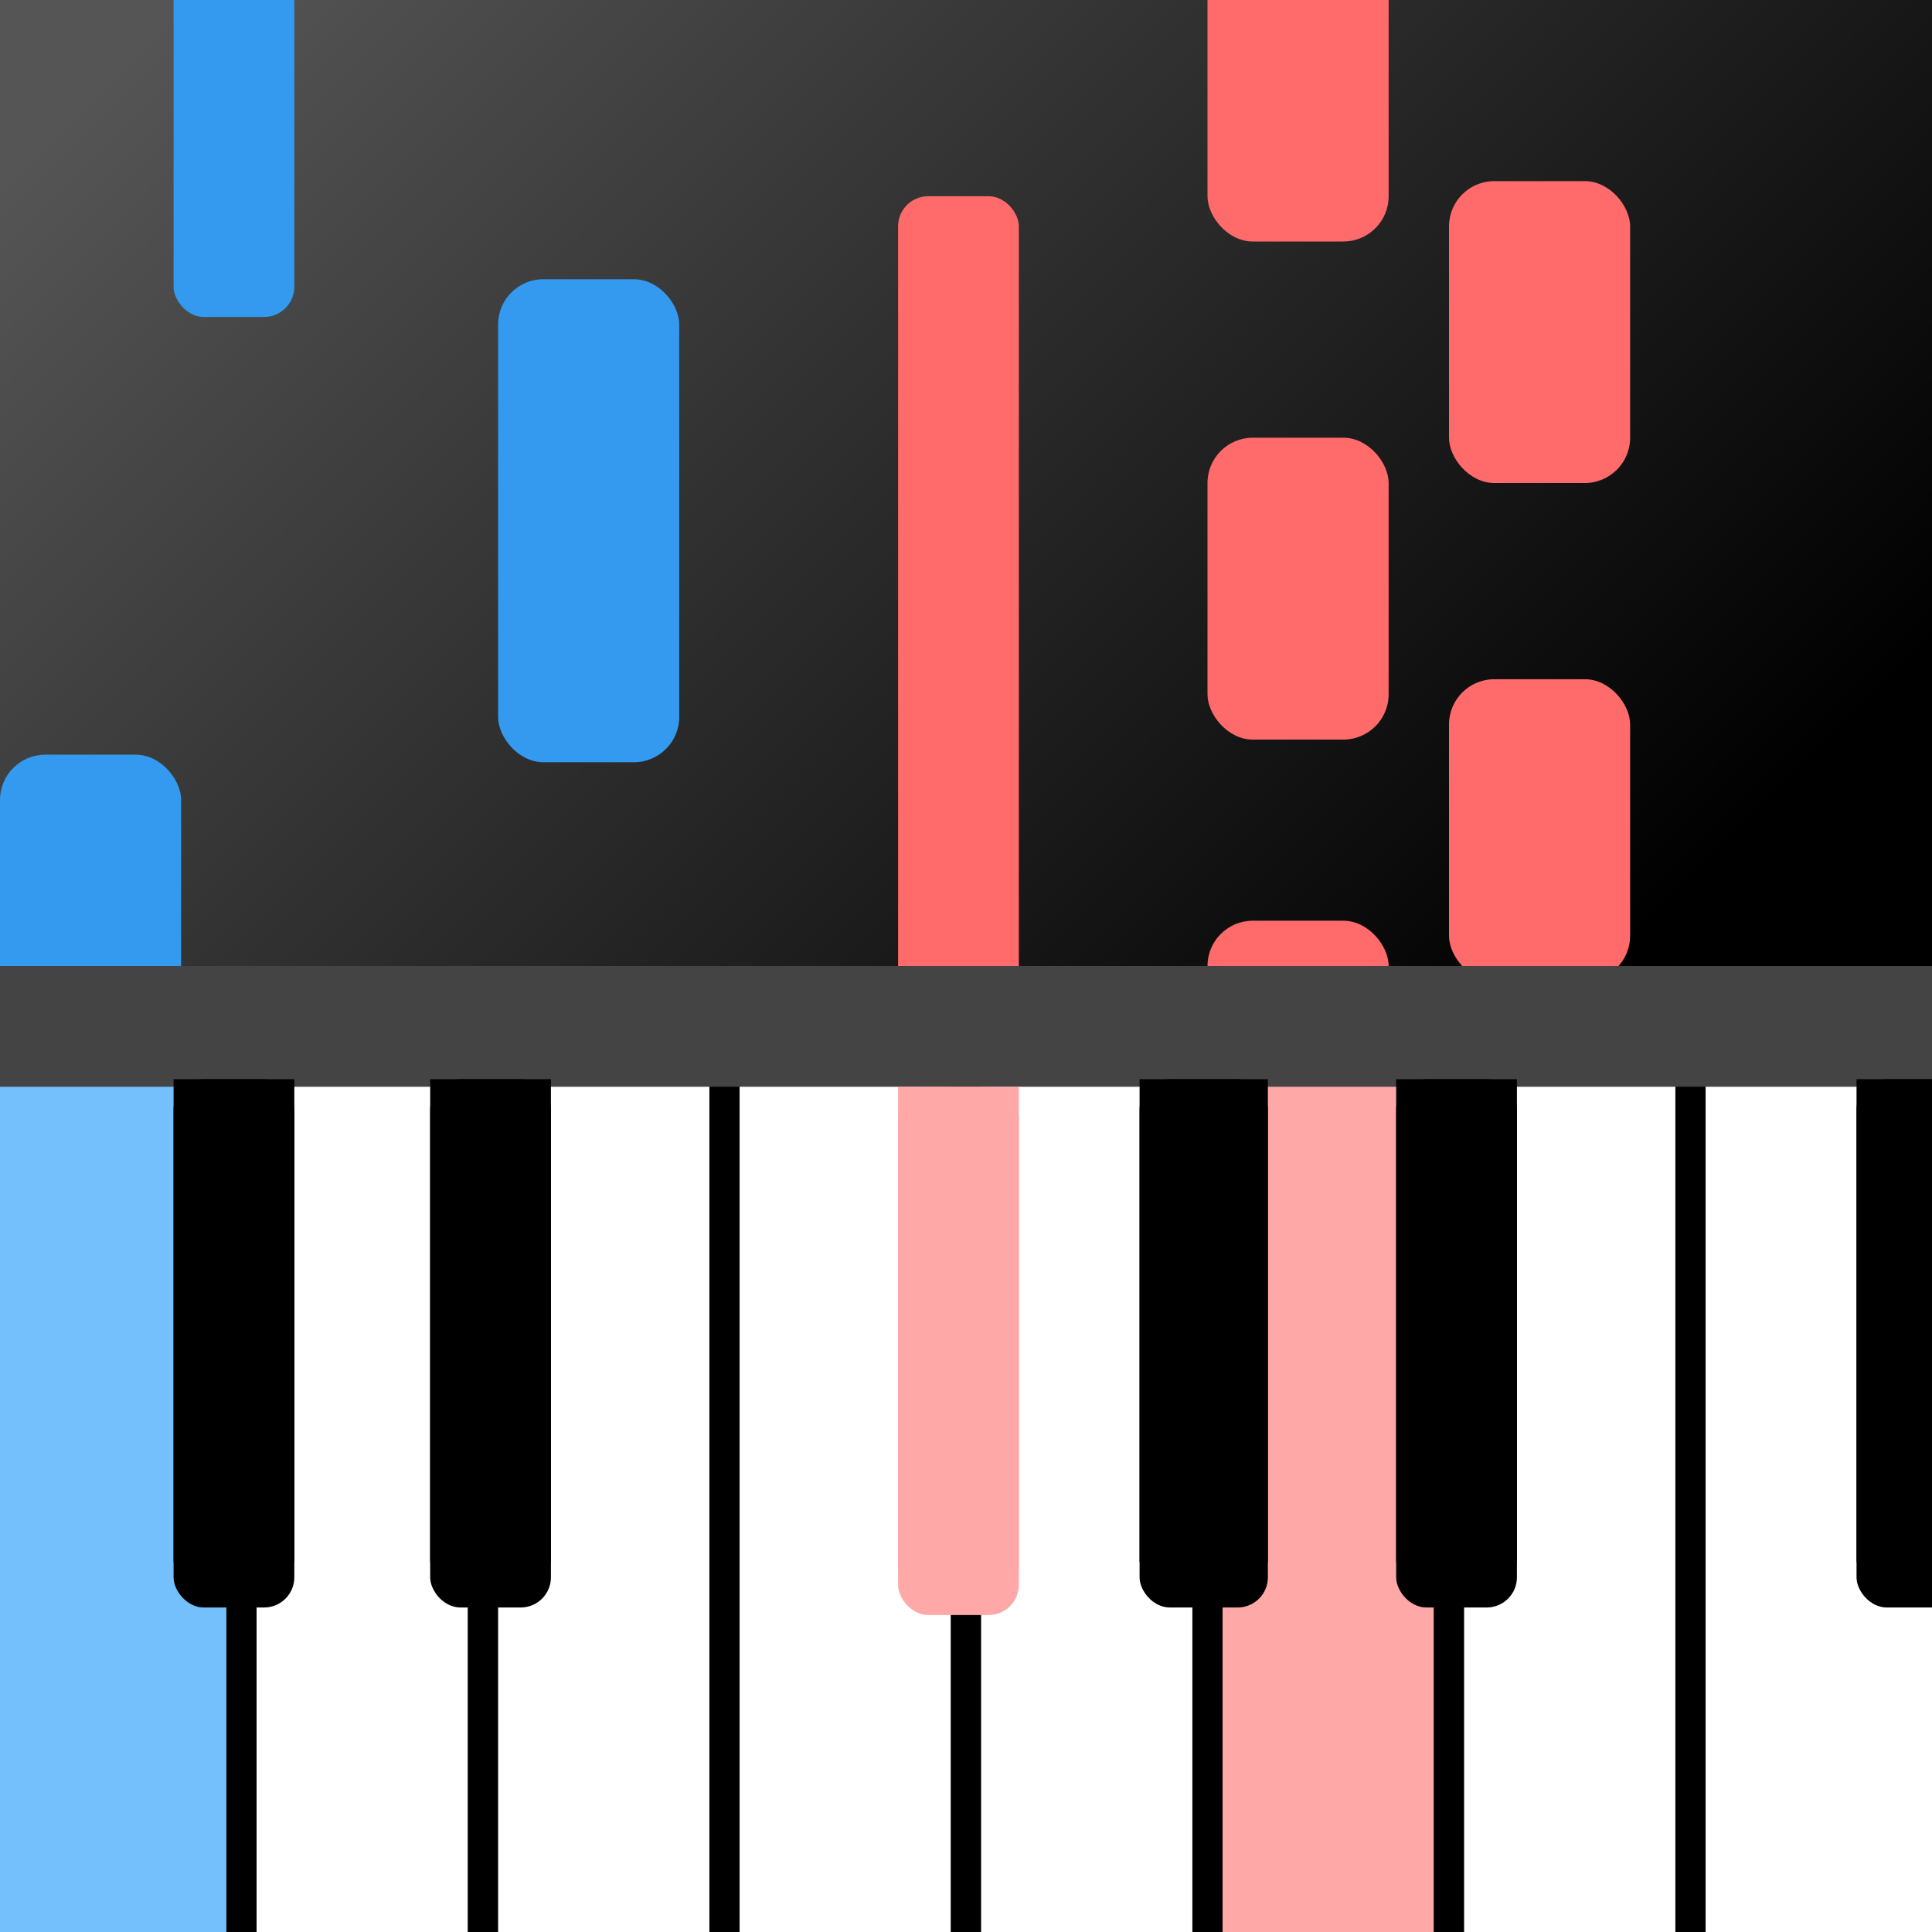<?xml version="1.0" encoding="UTF-8"?>
<svg version="1.1" xmlns="http://www.w3.org/2000/svg" width="512" height="512" viewBox="0 0 256 256">
    <rect x="0" y="0" width="256" height="256" fill="#808080" stroke="none"/>
    <defs>
        <linearGradient id="myGradient" gradientTransform="rotate(45)">
            <stop offset="5%" stop-color="#555" />
            <stop offset="95%" stop-color="black" />
        </linearGradient>
    </defs>

    <rect x="0" y="0" width="256" height="256" fill="url('#myGradient')" />

    <rect x="23" y="-8" width="16" height="50" fill="#339af0" rx="4" />
    <rect x="66" y="37" width="24" height="64" fill="#339af0" rx="6" />
    <rect x="0" y="100" width="24" height="128" fill="#339af0" rx="6" />

    <rect x="160" y="-8" width="24" height="40" fill="#ff6b6b" rx="6" />
    <rect x="192" y="24" width="24" height="40" fill="#ff6b6b" rx="6" />
    <rect x="160" y="58" width="24" height="40" fill="#ff6b6b" rx="6" />
    <rect x="192" y="90" width="24" height="40" fill="#ff6b6b" rx="6" />
    <rect x="160" y="122" width="24" height="40" fill="#ff6b6b" rx="6" />
    <rect x="119" y="26" width="16" height="138" fill="#ff6b6b" rx="4" />

    <rect x="-2" y="140" width="34" height="128" fill="#74c0fc" stroke-width="4" stroke="black" />
    <rect x="32" y="140" width="32" height="128" fill="white" stroke-width="4" stroke="black" />
    <rect x="64" y="140" width="32" height="128" fill="white" stroke-width="4" stroke="black" />
    <rect x="96" y="140" width="32" height="128" fill="white" stroke-width="4" stroke="black" />
    <rect x="128" y="140" width="32" height="128" fill="white" stroke-width="4" stroke="black" />
    <rect x="160" y="140" width="32" height="128" fill="#ffa8a8" stroke-width="4" stroke="black" />
    <rect x="192" y="140" width="32" height="128" fill="white" stroke-width="4" stroke="black" />
    <rect x="224" y="140" width="34" height="128" fill="white" stroke-width="4" stroke="black" />

    <rect x="0" y="128" width="256" height="16" fill="#444" />

    <rect x="23" y="143" width="16" height="70" fill="black" rx="4" />
    <rect x="23" y="143" width="16" height="64" fill="black" />

    <rect x="57" y="143" width="16" height="70" fill="black" rx="4" />
    <rect x="57" y="143" width="16" height="64" fill="black" />

    <rect x="119" y="144" width="16" height="70" fill="#ffa8a8" rx="4" />
    <rect x="119" y="144" width="16" height="64" fill="#ffa8a8" />

    <rect x="151" y="143" width="17" height="70" fill="black" rx="4" />
    <rect x="151" y="143" width="17" height="64" fill="black" />

    <rect x="185" y="143" width="16" height="70" fill="black" rx="4" />
    <rect x="185" y="143" width="16" height="64" fill="black" />

    <rect x="246" y="143" width="16" height="70" fill="black" rx="4" />
    <rect x="246" y="143" width="16" height="64" fill="black" />
</svg>

